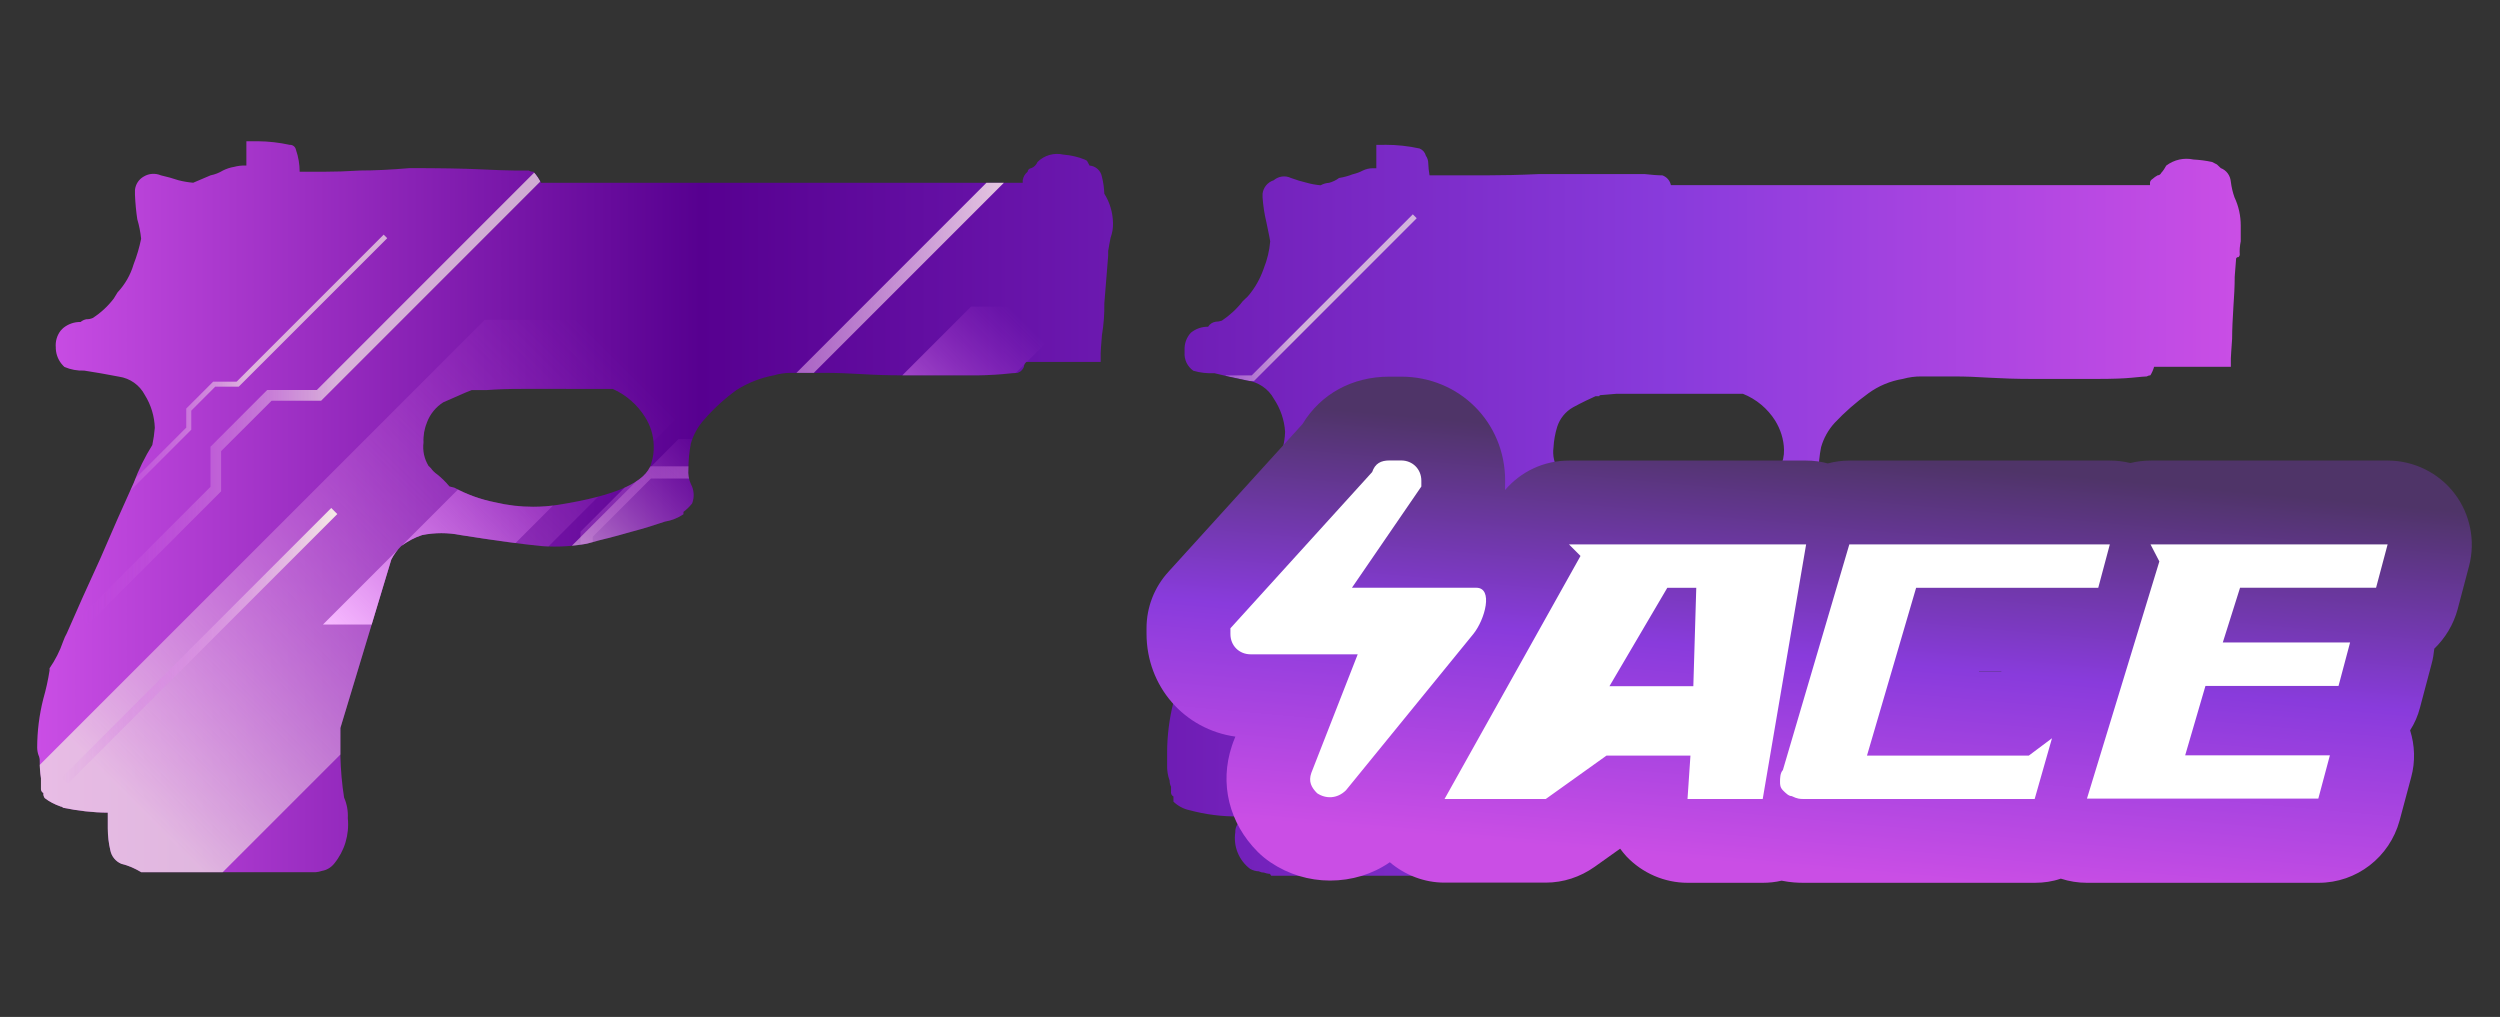 <?xml version="1.0" encoding="utf-8"?>
<!-- Generator: Adobe Illustrator 16.0.0, SVG Export Plug-In . SVG Version: 6.00 Build 0)  -->
<!DOCTYPE svg PUBLIC "-//W3C//DTD SVG 1.1//EN" "http://www.w3.org/Graphics/SVG/1.1/DTD/svg11.dtd">
<svg version="1.1" id="case1" xmlns="http://www.w3.org/2000/svg" xmlns:xlink="http://www.w3.org/1999/xlink" x="0px" y="0px"
	 width="88.5px" height="36px" viewBox="0 0 88.5 36" enable-background="new 0 0 88.5 36" xml:space="preserve">
<rect x="0" y="0" width="88.5" height="36" fill="#333333" stroke="none"/>
<linearGradient id="shape_1_" gradientUnits="userSpaceOnUse" x1="-74.304" y1="2979.106" x2="3.701" y2="2979.106" gradientTransform="matrix(1 0 0 1 75.62 -2961.106)">
	<stop  offset="0" style="stop-color:#CA4EE5"/>
	<stop  offset="0.301" style="stop-color:#570090"/>
	<stop  offset="0.742" style="stop-color:#893BDC"/>
	<stop  offset="1" style="stop-color:#CA4EE5"/>
</linearGradient>
<path id="shape" fill="url(#shape_1_)" d="M55.171,16.66c-0.147-0.245-0.218-0.535-0.177-0.821c0.013-0.249,0.058-0.495,0.131-0.731
	c0.096-0.297,0.298-0.544,0.568-0.693c0.32-0.174,0.589-0.299,0.789-0.389h0.131c0-0.027,0.029-0.042,0.087-0.042
	c0.026,0,0.204-0.016,0.526-0.044h0.002h4.471c0.472,0.188,0.871,0.521,1.142,0.95c0.192,0.312,0.306,0.669,0.313,1.035
	c0.005,0.209-0.041,0.417-0.131,0.605c-0.119,0.748-1.188,1.251-3.2,1.511c-0.759,0.119-1.53,0.092-2.274-0.086
	c-0.521-0.104-1.027-0.293-1.49-0.562l-0.141-0.043c-0.268-0.164-0.49-0.387-0.658-0.649h-0.086V16.66H55.171z M48.988,5.128h-0.266
	v0.828H48.59c-0.121,0-0.24,0.029-0.354,0.085c-0.105,0.057-0.229,0.1-0.354,0.129c-0.151,0.061-0.313,0.104-0.479,0.13
	C47.3,6.379,47.175,6.438,47.05,6.472c-0.104,0.006-0.207,0.035-0.299,0.087c-0.164-0.014-0.328-0.043-0.483-0.087
	C46.074,6.426,45.887,6.37,45.699,6.3c-0.201-0.097-0.438-0.064-0.608,0.08c-0.216,0.07-0.371,0.255-0.396,0.478v0.131
	c0.021,0.292,0.063,0.581,0.132,0.864c0.09,0.431,0.138,0.664,0.138,0.691c-0.027,0.326-0.104,0.646-0.225,0.95
	c-0.124,0.364-0.313,0.702-0.563,0.993l-0.181,0.172c-0.207,0.27-0.461,0.503-0.74,0.69c-0.069,0.026-0.146,0.04-0.225,0.041
	c-0.105,0.016-0.207,0.079-0.263,0.176c-0.226-0.003-0.44,0.072-0.614,0.215c-0.15,0.163-0.23,0.382-0.22,0.604v0.091
	c-0.019,0.256,0.1,0.5,0.309,0.648c0.241,0.071,0.492,0.1,0.743,0.086c0.354,0.088,0.729,0.174,1.146,0.258
	c0.401,0.048,0.769,0.291,0.964,0.651c0.229,0.345,0.37,0.747,0.396,1.164c-0.005,0.203-0.035,0.404-0.091,0.6
	c-0.088,0.145-0.305,0.62-0.655,1.427c-0.384,0.806-0.772,1.683-1.187,2.631c-0.438,0.949-0.816,1.813-1.136,2.593
	c-0.32,0.807-0.512,1.252-0.57,1.34v0.043h-0.055c0,0.026-0.088,0.351-0.26,0.949c-0.146,0.579-0.22,1.174-0.222,1.77v0.435
	c-0.007,0.19,0.022,0.39,0.089,0.563c-0.001,0.076,0.016,0.148,0.049,0.216v0.17c-0.012,0.069,0.023,0.146,0.086,0.176v0.183
	c0.154,0.147,0.354,0.258,0.568,0.302c0.57,0.153,1.162,0.229,1.754,0.221c0,0.088-0.018,0.176-0.047,0.262
	c-0.061,0.089-0.09,0.188-0.086,0.3c-0.075,0.495,0.125,0.991,0.525,1.295c0.096,0.052,0.198,0.082,0.307,0.086
	c0.055,0.028,0.113,0.043,0.176,0.043c0.071,0.026,0.145,0.044,0.219,0.046L44.998,31h6.141c0.094-0.008,0.182-0.023,0.268-0.041
	c0.16-0.037,0.313-0.113,0.438-0.219c0.316-0.502,0.479-1.09,0.438-1.686v-0.688c-0.087-0.634-0.159-1.125-0.22-1.47
	c-0.027-0.315-0.049-0.563-0.049-0.735v-0.17c0.023-0.021,0.041-0.054,0.049-0.086l1.756-5.976c0.078-0.195,0.216-0.361,0.395-0.477
	c0.256-0.164,0.537-0.281,0.834-0.348c0.447-0.086,0.908-0.086,1.355,0c0.922,0.199,1.856,0.313,2.8,0.348
	c0.528,0.039,1.06,0.01,1.579-0.086c0.613-0.145,1.139-0.287,1.578-0.432c0.373-0.125,0.754-0.229,1.141-0.301
	c0.234-0.037,0.461-0.133,0.657-0.266V18.25c0.106-0.109,0.211-0.223,0.308-0.346c0.146-0.113,0.117-0.33-0.09-0.647V16.74
	c0.002-0.306,0.031-0.61,0.09-0.909c0.092-0.322,0.256-0.617,0.482-0.863c0.359-0.381,0.756-0.729,1.182-1.037
	c0.361-0.267,0.781-0.443,1.229-0.517c0.215-0.06,0.438-0.09,0.656-0.088h1.141c0.412,0,0.834,0.016,1.271,0.045
	c0.469,0.027,0.965,0.043,1.49,0.043h2.322c0.557,0,0.964-0.016,1.229-0.043c0.293-0.029,0.469-0.045,0.525-0.045
	c0.04-0.023,0.084-0.037,0.131-0.041c0.057-0.094,0.102-0.195,0.131-0.3h2.717v-0.301c0-0.088,0.021-0.314,0.045-0.688
	c0-0.348,0.021-0.724,0.045-1.124c0.027-0.38,0.047-0.735,0.047-1.08c0.027-0.373,0.047-0.578,0.047-0.605c0-0.009,0-0.018,0-0.025
	c0.009-0.041,0.048-0.068,0.089-0.061c0.021-0.021,0.041-0.053,0.043-0.086c-0.013-0.158,0.003-0.317,0.034-0.473V7.98
	c0-0.344-0.074-0.683-0.221-0.994c-0.065-0.183-0.108-0.37-0.131-0.563c-0.021-0.212-0.152-0.395-0.354-0.472L78.48,5.822
	l-0.172-0.088c-0.22-0.047-0.438-0.076-0.658-0.087c-0.338-0.073-0.688,0.006-0.965,0.215c-0.052,0.093-0.104,0.18-0.179,0.26
	c-0.021,0.05-0.069,0.083-0.129,0.086c-0.063,0.035-0.125,0.079-0.183,0.131c-0.063,0.034-0.096,0.103-0.084,0.172v0.043H59.15
	c-0.032-0.162-0.149-0.294-0.307-0.348h-0.086c-0.091,0-0.271-0.015-0.527-0.043H54.46c-0.674,0.031-1.252,0.043-1.752,0.043h-2.103
	c-0.024-0.142-0.041-0.286-0.045-0.431c0-0.094-0.031-0.185-0.084-0.261c-0.029-0.115-0.109-0.21-0.222-0.257
	c-0.396-0.087-0.803-0.131-1.211-0.131C49.029,5.127,49.012,5.127,48.988,5.128 M17.53,17.783c-0.504-0.1-0.991-0.273-1.444-0.518
	L15.91,17.22c-0.131-0.157-0.277-0.303-0.439-0.431c-0.084-0.057-0.158-0.13-0.217-0.214l-0.088-0.087
	c-0.149-0.246-0.211-0.535-0.175-0.821c-0.012-0.251,0.033-0.502,0.13-0.733c0.111-0.285,0.312-0.528,0.569-0.692l0.789-0.346
	l0.219-0.087h0.526c0.35-0.029,0.762-0.042,1.229-0.042h1.531c0.586,0,1.157,0,1.711,0.002c0.471,0.211,0.866,0.557,1.139,0.993
	c0.19,0.297,0.297,0.641,0.307,0.992c0.011,0.22-0.018,0.439-0.086,0.648c-0.176,0.668-1.271,1.148-3.288,1.468
	c-0.298,0.047-0.597,0.07-0.896,0.07C18.42,17.941,17.968,17.887,17.53,17.783 M8.722,5v0.86H8.679
	c-0.131-0.003-0.26,0.012-0.387,0.046c-0.14,0.023-0.274,0.067-0.4,0.13c-0.135,0.083-0.283,0.14-0.438,0.171L6.839,6.469
	C6.664,6.454,6.488,6.425,6.316,6.38C6.113,6.313,5.907,6.254,5.698,6.208c-0.2-0.086-0.429-0.07-0.614,0.044
	C4.912,6.35,4.796,6.528,4.778,6.726v0.175C4.791,7.19,4.817,7.476,4.86,7.761c0.067,0.226,0.112,0.456,0.136,0.692
	C4.934,8.761,4.843,9.065,4.729,9.359C4.621,9.73,4.425,10.07,4.16,10.352l-0.131,0.214c-0.206,0.272-0.458,0.506-0.744,0.69
	c-0.069,0.032-0.144,0.046-0.219,0.044c-0.079,0.013-0.152,0.046-0.213,0.098c-0.225-0.004-0.443,0.072-0.617,0.215
	c-0.027,0.028-0.059,0.058-0.086,0.088c-0.133,0.17-0.195,0.385-0.175,0.601v0.04c0.011,0.228,0.103,0.442,0.262,0.605l0.044,0.043
	c0.221,0.095,0.46,0.139,0.7,0.129c0.378,0.058,0.789,0.129,1.226,0.214c0.395,0.056,0.736,0.298,0.92,0.65
	c0.219,0.35,0.34,0.752,0.353,1.163c-0.017,0.204-0.046,0.406-0.088,0.607c-0.265,0.424-0.484,0.873-0.659,1.34
	c-0.378,0.833-0.773,1.726-1.182,2.679c-0.438,0.951-0.832,1.83-1.184,2.642c-0.051,0.091-0.096,0.188-0.133,0.294
	c-0.115,0.338-0.277,0.654-0.48,0.949v0.08c-0.053,0.34-0.127,0.674-0.221,1c-0.143,0.564-0.216,1.145-0.217,1.727
	c0.001,0.09,0.016,0.18,0.045,0.264c0.032,0.066,0.048,0.146,0.045,0.217c-0.001,0.201,0.014,0.402,0.044,0.604v0.352
	c-0.009,0.068,0.025,0.145,0.087,0.172c-0.008,0.063,0.008,0.121,0.045,0.178c0.17,0.133,0.363,0.229,0.57,0.301
	c0.033,0.002,0.064,0.021,0.086,0.043c0.518,0.106,1.047,0.17,1.578,0.172v0.563c0.001,0.263,0.031,0.521,0.09,0.771
	c0.043,0.217,0.191,0.396,0.393,0.479C4.545,30.637,4.78,30.744,5,30.876h6.174c0.074-0.005,0.148-0.021,0.22-0.046
	c0.172-0.028,0.327-0.12,0.438-0.26c0.365-0.447,0.539-1.022,0.481-1.604c0.013-0.254-0.032-0.506-0.132-0.731
	c-0.076-0.483-0.119-0.979-0.131-1.469V25.77l1.801-5.959c0.089-0.179,0.208-0.338,0.348-0.478c0.227-0.17,0.479-0.306,0.746-0.392
	c0.449-0.09,0.911-0.09,1.359,0c1.257,0.199,2.221,0.328,2.893,0.392c0.527,0.039,1.057,0.008,1.576-0.086l0.482-0.131
	c0.351-0.08,0.73-0.189,1.141-0.304c0.41-0.106,0.789-0.229,1.141-0.347c0.235-0.037,0.459-0.127,0.656-0.26v-0.084
	c0.115-0.086,0.219-0.188,0.309-0.301c0.086-0.228,0.068-0.479-0.047-0.69c-0.074-0.162-0.103-0.341-0.087-0.519
	c0.001-0.305,0.031-0.607,0.087-0.906c0.092-0.321,0.258-0.618,0.483-0.864c0.339-0.388,0.72-0.735,1.138-1.037
	c0.402-0.255,0.85-0.43,1.317-0.517c0.185-0.055,0.375-0.085,0.567-0.088h1.271c0.377,0,0.799,0.016,1.27,0.044
	c0.471,0.029,0.951,0.044,1.451,0.044h2.323c0.409,0.006,0.817-0.009,1.226-0.044c0.263-0.028,0.438-0.044,0.527-0.044l0.086-0.043
	c0.061-0.044,0.105-0.103,0.133-0.171c0.002-0.067,0.034-0.129,0.086-0.172h2.631v-0.301c0-0.088,0.016-0.305,0.045-0.65
	c0.062-0.371,0.091-0.746,0.084-1.122c0.033-0.374,0.063-0.748,0.091-1.122c0.028-0.347,0.045-0.534,0.045-0.563V8.885
	c0.028-0.174,0.058-0.329,0.087-0.473c0.061-0.166,0.09-0.341,0.084-0.519c-0.006-0.366-0.111-0.725-0.307-1.036
	c-0.008-0.203-0.036-0.406-0.086-0.605c-0.041-0.215-0.221-0.376-0.438-0.391l-0.09-0.17l-0.086-0.045
	c-0.237-0.095-0.488-0.152-0.743-0.172c-0.332-0.078-0.682,0.02-0.923,0.261c-0.04,0.1-0.119,0.179-0.22,0.218
	c-0.069,0.007-0.123,0.06-0.131,0.129c-0.094,0.074-0.154,0.182-0.172,0.299V6.47h-17.05c-0.067-0.143-0.157-0.271-0.264-0.389
	c-0.062,0-0.121-0.015-0.175-0.044h-0.483c-0.263,0-0.685-0.019-1.271-0.045c-0.586-0.027-1.401-0.041-2.455-0.041
	c-0.672,0.057-1.252,0.085-1.752,0.085C12.287,6.066,11.85,6.08,11.44,6.08h-0.832c0-0.265-0.045-0.529-0.132-0.78
	c-0.02-0.104-0.113-0.179-0.219-0.172C9.884,5.046,9.504,5.003,9.121,5H8.722z"/>
<g>
	<defs>
		<path id="SVGID_1_" d="M55.171,16.66c-0.147-0.245-0.218-0.535-0.177-0.821c0.013-0.249,0.058-0.495,0.131-0.731
			c0.096-0.297,0.298-0.544,0.568-0.693c0.32-0.174,0.589-0.299,0.789-0.389h0.131c0-0.027,0.029-0.042,0.087-0.042
			c0.026,0,0.204-0.016,0.526-0.044h0.002h4.471c0.472,0.188,0.871,0.521,1.142,0.95c0.192,0.312,0.306,0.669,0.313,1.035
			c0.005,0.209-0.041,0.417-0.131,0.605c-0.119,0.748-1.188,1.251-3.2,1.511c-0.759,0.119-1.53,0.092-2.274-0.086
			c-0.521-0.104-1.027-0.293-1.49-0.562l-0.141-0.043c-0.268-0.164-0.49-0.387-0.658-0.649h-0.086V16.66H55.171z M48.988,5.128
			h-0.266v0.828H48.59c-0.121,0-0.24,0.029-0.354,0.085c-0.105,0.057-0.229,0.1-0.354,0.129c-0.151,0.061-0.313,0.104-0.479,0.13
			C47.3,6.379,47.175,6.438,47.05,6.472c-0.104,0.006-0.207,0.035-0.299,0.087c-0.164-0.014-0.328-0.043-0.483-0.087
			C46.074,6.426,45.887,6.37,45.699,6.3c-0.201-0.097-0.438-0.064-0.608,0.08c-0.216,0.07-0.371,0.255-0.396,0.478v0.131
			c0.021,0.292,0.063,0.581,0.132,0.864c0.09,0.431,0.138,0.664,0.138,0.691c-0.027,0.326-0.104,0.646-0.225,0.95
			c-0.124,0.364-0.313,0.702-0.563,0.993l-0.181,0.172c-0.207,0.27-0.461,0.503-0.74,0.69c-0.069,0.026-0.146,0.04-0.225,0.041
			c-0.105,0.016-0.207,0.079-0.263,0.176c-0.226-0.003-0.44,0.072-0.614,0.215c-0.15,0.163-0.23,0.382-0.22,0.604v0.091
			c-0.019,0.256,0.1,0.5,0.309,0.648c0.241,0.071,0.492,0.1,0.743,0.086c0.354,0.088,0.729,0.174,1.146,0.258
			c0.401,0.048,0.769,0.291,0.964,0.651c0.229,0.345,0.37,0.747,0.396,1.164c-0.005,0.203-0.035,0.404-0.091,0.6
			c-0.088,0.145-0.305,0.62-0.655,1.427c-0.384,0.806-0.772,1.683-1.187,2.631c-0.438,0.949-0.816,1.813-1.136,2.593
			c-0.32,0.807-0.512,1.252-0.57,1.34v0.043h-0.055c0,0.026-0.088,0.351-0.26,0.949c-0.146,0.579-0.22,1.174-0.222,1.77v0.435
			c-0.007,0.19,0.022,0.39,0.089,0.563c-0.001,0.076,0.016,0.148,0.049,0.216v0.17c-0.012,0.069,0.023,0.146,0.086,0.176v0.183
			c0.154,0.147,0.354,0.258,0.568,0.302c0.57,0.153,1.162,0.229,1.754,0.221c0,0.088-0.018,0.176-0.047,0.262
			c-0.061,0.089-0.09,0.188-0.086,0.3c-0.075,0.495,0.125,0.991,0.525,1.295c0.096,0.052,0.198,0.082,0.307,0.086
			c0.055,0.028,0.113,0.043,0.176,0.043c0.071,0.026,0.145,0.044,0.219,0.046L44.998,31h6.141c0.094-0.008,0.182-0.023,0.268-0.041
			c0.16-0.037,0.313-0.113,0.438-0.219c0.316-0.502,0.479-1.09,0.438-1.686v-0.688c-0.087-0.634-0.159-1.125-0.22-1.47
			c-0.027-0.315-0.049-0.563-0.049-0.735v-0.17c0.023-0.021,0.041-0.054,0.049-0.086l1.756-5.976
			c0.078-0.195,0.216-0.361,0.395-0.477c0.256-0.164,0.537-0.281,0.834-0.348c0.447-0.086,0.908-0.086,1.355,0
			c0.922,0.199,1.856,0.313,2.8,0.348c0.528,0.039,1.06,0.01,1.579-0.086c0.613-0.145,1.139-0.287,1.578-0.432
			c0.373-0.125,0.754-0.229,1.141-0.301c0.234-0.037,0.461-0.133,0.657-0.266V18.25c0.106-0.109,0.211-0.223,0.308-0.346
			c0.146-0.113,0.117-0.33-0.09-0.647V16.74c0.002-0.306,0.031-0.61,0.09-0.909c0.092-0.322,0.256-0.617,0.482-0.863
			c0.359-0.381,0.756-0.729,1.182-1.037c0.361-0.267,0.781-0.443,1.229-0.517c0.215-0.06,0.438-0.09,0.656-0.088h1.141
			c0.412,0,0.834,0.016,1.271,0.045c0.469,0.027,0.965,0.043,1.49,0.043h2.322c0.557,0,0.964-0.016,1.229-0.043
			c0.293-0.029,0.469-0.045,0.525-0.045c0.04-0.023,0.084-0.037,0.131-0.041c0.057-0.094,0.102-0.195,0.131-0.3h2.717v-0.301
			c0-0.088,0.021-0.314,0.045-0.688c0-0.348,0.021-0.724,0.045-1.124c0.027-0.38,0.047-0.735,0.047-1.08
			c0.027-0.373,0.047-0.578,0.047-0.605c0-0.009,0-0.018,0-0.025c0.009-0.041,0.048-0.068,0.089-0.061
			c0.021-0.021,0.041-0.053,0.043-0.086c-0.013-0.158,0.003-0.317,0.034-0.473V7.98c0-0.344-0.074-0.683-0.221-0.994
			c-0.065-0.183-0.108-0.37-0.131-0.563c-0.021-0.212-0.152-0.395-0.354-0.472L78.48,5.822l-0.172-0.088
			c-0.22-0.047-0.438-0.076-0.658-0.087c-0.338-0.073-0.688,0.006-0.965,0.215c-0.052,0.093-0.104,0.18-0.179,0.26
			c-0.021,0.05-0.069,0.083-0.129,0.086c-0.063,0.035-0.125,0.079-0.183,0.131c-0.063,0.034-0.096,0.103-0.084,0.172v0.043H59.15
			c-0.032-0.162-0.149-0.294-0.307-0.348h-0.086c-0.091,0-0.271-0.015-0.527-0.043H54.46c-0.674,0.031-1.252,0.043-1.752,0.043
			h-2.103c-0.024-0.142-0.041-0.286-0.045-0.431c0-0.094-0.031-0.185-0.084-0.261c-0.029-0.115-0.109-0.21-0.222-0.257
			c-0.396-0.087-0.803-0.131-1.211-0.131C49.029,5.127,49.012,5.127,48.988,5.128 M17.53,17.783c-0.504-0.1-0.991-0.273-1.444-0.518
			L15.91,17.22c-0.131-0.157-0.277-0.303-0.439-0.431c-0.084-0.057-0.158-0.13-0.217-0.214l-0.088-0.087
			c-0.149-0.246-0.211-0.535-0.175-0.821c-0.012-0.251,0.033-0.502,0.13-0.733c0.111-0.285,0.312-0.528,0.569-0.692l0.789-0.346
			l0.219-0.087h0.526c0.35-0.029,0.762-0.042,1.229-0.042h1.531c0.586,0,1.157,0,1.711,0.002c0.471,0.211,0.866,0.557,1.139,0.993
			c0.19,0.297,0.297,0.641,0.307,0.992c0.011,0.22-0.018,0.439-0.086,0.648c-0.176,0.668-1.271,1.148-3.288,1.468
			c-0.298,0.047-0.597,0.07-0.896,0.07C18.42,17.941,17.968,17.887,17.53,17.783 M8.722,5v0.86H8.679
			c-0.131-0.003-0.26,0.012-0.387,0.046c-0.14,0.023-0.274,0.067-0.4,0.13c-0.135,0.083-0.283,0.14-0.438,0.171L6.839,6.469
			C6.664,6.454,6.488,6.425,6.316,6.38C6.113,6.313,5.907,6.254,5.698,6.208c-0.2-0.086-0.429-0.07-0.614,0.044
			C4.912,6.35,4.796,6.528,4.778,6.726v0.175C4.791,7.19,4.817,7.476,4.86,7.761c0.067,0.226,0.112,0.456,0.136,0.692
			C4.934,8.761,4.843,9.065,4.729,9.359C4.621,9.73,4.425,10.07,4.16,10.352l-0.131,0.214c-0.206,0.272-0.458,0.506-0.744,0.69
			c-0.069,0.032-0.144,0.046-0.219,0.044c-0.079,0.013-0.152,0.046-0.213,0.098c-0.225-0.004-0.443,0.072-0.617,0.215
			c-0.027,0.028-0.059,0.058-0.086,0.088c-0.133,0.17-0.195,0.385-0.175,0.601v0.04c0.011,0.228,0.103,0.442,0.262,0.605
			l0.044,0.043c0.221,0.095,0.46,0.139,0.7,0.129c0.378,0.058,0.789,0.129,1.226,0.214c0.395,0.056,0.736,0.298,0.92,0.65
			c0.219,0.35,0.34,0.752,0.353,1.163c-0.017,0.204-0.046,0.406-0.088,0.607c-0.265,0.424-0.484,0.873-0.659,1.34
			c-0.378,0.833-0.773,1.726-1.182,2.679c-0.438,0.951-0.832,1.83-1.184,2.642c-0.051,0.091-0.096,0.188-0.133,0.294
			c-0.115,0.338-0.277,0.654-0.48,0.949v0.08c-0.053,0.34-0.127,0.674-0.221,1c-0.143,0.564-0.216,1.145-0.217,1.727
			c0.001,0.09,0.016,0.18,0.045,0.264c0.032,0.066,0.048,0.146,0.045,0.217c-0.001,0.201,0.014,0.402,0.044,0.604v0.352
			c-0.009,0.068,0.025,0.145,0.087,0.172c-0.008,0.063,0.008,0.121,0.045,0.178c0.17,0.133,0.363,0.229,0.57,0.301
			c0.033,0.002,0.064,0.021,0.086,0.043c0.518,0.106,1.047,0.17,1.578,0.172v0.563c0.001,0.263,0.031,0.521,0.09,0.771
			c0.043,0.217,0.191,0.396,0.393,0.479C4.545,30.637,4.78,30.744,5,30.876h6.174c0.074-0.005,0.148-0.021,0.22-0.046
			c0.172-0.028,0.327-0.12,0.438-0.26c0.365-0.447,0.539-1.022,0.481-1.604c0.013-0.254-0.032-0.506-0.132-0.731
			c-0.076-0.483-0.119-0.979-0.131-1.469V25.77l1.801-5.959c0.089-0.179,0.208-0.338,0.348-0.478
			c0.227-0.17,0.479-0.306,0.746-0.392c0.449-0.09,0.911-0.09,1.359,0c1.257,0.199,2.221,0.328,2.893,0.392
			c0.527,0.039,1.057,0.008,1.576-0.086l0.482-0.131c0.351-0.08,0.73-0.189,1.141-0.304c0.41-0.106,0.789-0.229,1.141-0.347
			c0.235-0.037,0.459-0.127,0.656-0.26v-0.084c0.115-0.086,0.219-0.188,0.309-0.301c0.086-0.228,0.068-0.479-0.047-0.69
			c-0.074-0.162-0.103-0.341-0.087-0.519c0.001-0.305,0.031-0.607,0.087-0.906c0.092-0.321,0.258-0.618,0.483-0.864
			c0.339-0.388,0.72-0.735,1.138-1.037c0.402-0.255,0.85-0.43,1.317-0.517c0.185-0.055,0.375-0.085,0.567-0.088h1.271
			c0.377,0,0.799,0.016,1.27,0.044c0.471,0.029,0.951,0.044,1.451,0.044h2.323c0.409,0.006,0.817-0.009,1.226-0.044
			c0.263-0.028,0.438-0.044,0.527-0.044l0.086-0.043c0.061-0.044,0.105-0.103,0.133-0.171c0.002-0.067,0.034-0.129,0.086-0.172
			h2.631v-0.301c0-0.088,0.016-0.305,0.045-0.65c0.062-0.371,0.091-0.746,0.084-1.122c0.033-0.374,0.063-0.748,0.091-1.122
			c0.028-0.347,0.045-0.534,0.045-0.563V8.885c0.028-0.174,0.058-0.329,0.087-0.473c0.061-0.166,0.09-0.341,0.084-0.519
			c-0.006-0.366-0.111-0.725-0.307-1.036c-0.008-0.203-0.036-0.406-0.086-0.605c-0.041-0.215-0.221-0.376-0.438-0.391l-0.09-0.17
			l-0.086-0.045c-0.237-0.095-0.488-0.152-0.743-0.172c-0.332-0.078-0.682,0.02-0.923,0.261c-0.04,0.1-0.119,0.179-0.22,0.218
			c-0.069,0.007-0.123,0.06-0.131,0.129c-0.094,0.074-0.154,0.182-0.172,0.299V6.47h-17.05c-0.067-0.143-0.157-0.271-0.264-0.389
			c-0.062,0-0.121-0.015-0.175-0.044h-0.483c-0.263,0-0.685-0.019-1.271-0.045c-0.586-0.027-1.401-0.041-2.455-0.041
			c-0.672,0.057-1.252,0.085-1.752,0.085C12.287,6.066,11.85,6.08,11.44,6.08h-0.832c0-0.265-0.045-0.529-0.132-0.78
			c-0.02-0.104-0.113-0.179-0.219-0.172C9.884,5.046,9.504,5.003,9.121,5H8.722z"/>
	</defs>
	<clipPath id="SVGID_2_">
		<use xlink:href="#SVGID_1_"  overflow="visible"/>
	</clipPath>
	<g clip-path="url(#SVGID_2_)">
		<g opacity="0.7">
			
				<linearGradient id="SVGID_3_" gradientUnits="userSpaceOnUse" x1="-558.535" y1="178.094" x2="-538.933" y2="178.094" gradientTransform="matrix(1 0 0 1 561.38 -165.621)">
				<stop  offset="0" style="stop-color:#CA4EE5;stop-opacity:0"/>
				<stop  offset="0.462" style="stop-color:#F6EBE6"/>
			</linearGradient>
			<polygon fill="url(#SVGID_3_)" points="3.111,22.108 2.845,21.842 7.451,17.233 7.451,15.815 9.457,13.807 11.214,13.807 
				22.182,2.838 22.447,3.104 11.369,14.185 9.615,14.185 7.828,15.969 7.828,17.392 			"/>
		</g>
		<g opacity="0.7">
			
				<linearGradient id="SVGID_4_" gradientUnits="userSpaceOnUse" x1="-521.42" y1="178.218" x2="-511.228" y2="178.218" gradientTransform="matrix(1 0 0 1 561.38 -165.621)">
				<stop  offset="0" style="stop-color:#CA4EE5;stop-opacity:0"/>
				<stop  offset="0.575" style="stop-color:#F6EBE6"/>
			</linearGradient>
			<polygon fill="url(#SVGID_4_)" points="40.098,17.606 39.96,17.466 42.355,15.071 42.355,14.334 43.398,13.289 44.311,13.289 
				50.014,7.587 50.152,7.725 44.393,13.485 43.479,13.485 42.551,14.413 42.551,15.151 			"/>
		</g>
		<g>
			
				<linearGradient id="SVGID_5_" gradientUnits="userSpaceOnUse" x1="-546.144" y1="180.588" x2="-523.536" y2="180.588" gradientTransform="matrix(1 0 0 1 561.38 -165.621)">
				<stop  offset="0" style="stop-color:#CA4EE5;stop-opacity:0"/>
				<stop  offset="1" style="stop-color:#F6EBE6"/>
			</linearGradient>
			<polygon fill="url(#SVGID_5_)" points="15.541,26.079 15.236,25.772 20.549,20.458 20.549,18.821 22.863,16.508 24.886,16.508 
				37.535,3.854 37.844,4.164 25.068,16.94 23.044,16.94 20.983,19.001 20.983,20.64 			"/>
		</g>
		<g opacity="0.7">
			
				<linearGradient id="SVGID_6_" gradientUnits="userSpaceOnUse" x1="-558.937" y1="179.481" x2="-547.672" y2="179.481" gradientTransform="matrix(1 0 0 1 561.38 -165.621)">
				<stop  offset="0" style="stop-color:#CA4EE5;stop-opacity:0"/>
				<stop  offset="0.559" style="stop-color:#F6EBE6"/>
			</linearGradient>
			<polygon fill="url(#SVGID_6_)" points="2.569,19.413 2.443,19.286 6.593,15.137 6.593,14.463 7.545,13.511 8.377,13.511 
				13.582,8.306 13.708,8.432 8.451,13.688 7.618,13.688 6.771,14.537 6.771,15.211 			"/>
		</g>
		<g>
			
				<linearGradient id="SVGID_7_" gradientUnits="userSpaceOnUse" x1="-580.602" y1="183.082" x2="-569.337" y2="183.082" gradientTransform="matrix(1 0 0 1 561.38 -165.621)">
				<stop  offset="0" style="stop-color:#CA4EE5;stop-opacity:0"/>
				<stop  offset="1" style="stop-color:#F6EBE6"/>
			</linearGradient>
			<polygon fill="url(#SVGID_7_)" points="-19.096,23.015 -19.222,22.888 -15.073,18.737 -15.073,18.065 -14.12,17.112 
				-13.288,17.112 -8.083,11.907 -7.957,12.032 -13.214,17.291 -14.047,17.291 -14.894,18.139 -14.894,18.813 			"/>
		</g>
		
			<linearGradient id="SVGID_8_" gradientUnits="userSpaceOnUse" x1="-567.526" y1="179.377" x2="-580.925" y2="192.776" gradientTransform="matrix(1 0 0 1 561.38 -165.621)">
			<stop  offset="0" style="stop-color:#CA4EE5;stop-opacity:0"/>
			<stop  offset="1" style="stop-color:#F6EBE6"/>
		</linearGradient>
		<polygon fill="url(#SVGID_8_)" points="-7.082,12.649 -20.78,26.349 -16.7,26.349 -3.016,12.665 		"/>
		
			<linearGradient id="SVGID_9_" gradientUnits="userSpaceOnUse" x1="-563.332" y1="179.377" x2="-578.002" y2="194.046" gradientTransform="matrix(1 0 0 1 561.38 -165.621)">
			<stop  offset="0" style="stop-color:#CA4EE5;stop-opacity:0"/>
			<stop  offset="1" style="stop-color:#F6EBE6"/>
		</linearGradient>
		<polygon fill="url(#SVGID_9_)" points="-4.925,13.196 -18.623,26.894 -11.561,26.894 2.123,13.211 		"/>
		
			<linearGradient id="SVGID_10_" gradientUnits="userSpaceOnUse" x1="-539.894" y1="177.76" x2="-561.236" y2="199.101" gradientTransform="matrix(1 0 0 1 561.38 -165.621)">
			<stop  offset="0" style="stop-color:#CA4EE5;stop-opacity:0"/>
			<stop  offset="0.774" style="stop-color:#F6EBE6"/>
		</linearGradient>
		<polygon opacity="0.7" fill="url(#SVGID_10_)" enable-background="new    " points="17.161,11.323 -2.767,31.251 7.508,31.251 
			27.416,11.345 		"/>
		
			<linearGradient id="SVGID_11_" gradientUnits="userSpaceOnUse" x1="-535.703" y1="181.477" x2="-543.874" y2="189.647" gradientTransform="matrix(1 0 0 1 561.38 -165.621)">
			<stop  offset="0" style="stop-color:#CA4EE5;stop-opacity:0"/>
			<stop  offset="0.672" style="stop-color:#F6EBE6"/>
		</linearGradient>
		<polygon opacity="0.7" fill="url(#SVGID_11_)" enable-background="new    " points="24.021,15.543 16.391,23.173 20.324,23.173 
			27.947,15.551 		"/>
		
			<linearGradient id="SVGID_12_" gradientUnits="userSpaceOnUse" x1="-525.348" y1="176.787" x2="-533.52" y2="184.959" gradientTransform="matrix(1 0 0 1 561.38 -165.621)">
			<stop  offset="0" style="stop-color:#CA4EE5;stop-opacity:0"/>
			<stop  offset="0.769" style="stop-color:#F6B8FF"/>
		</linearGradient>
		<polygon fill="url(#SVGID_12_)" points="34.375,10.854 26.744,18.485 30.679,18.485 38.301,10.862 		"/>
		
			<linearGradient id="SVGID_13_" gradientUnits="userSpaceOnUse" x1="-540.661" y1="180.41" x2="-548.832" y2="188.582" gradientTransform="matrix(1 0 0 1 561.38 -165.621)">
			<stop  offset="0" style="stop-color:#CA4EE5;stop-opacity:0"/>
			<stop  offset="1" style="stop-color:#F6B8FF"/>
		</linearGradient>
		<polygon fill="url(#SVGID_13_)" points="19.063,14.478 11.433,22.108 15.366,22.108 22.989,14.485 		"/>
		<g>
			
				<linearGradient id="SVGID_14_" gradientUnits="userSpaceOnUse" x1="-559.194" y1="188.482" x2="-549.439" y2="188.482" gradientTransform="matrix(1 0 0 1 561.38 -165.621)">
				<stop  offset="0" style="stop-color:#CA4EE5;stop-opacity:0"/>
				<stop  offset="1" style="stop-color:#F6EBE6"/>
			</linearGradient>
			<polygon fill="url(#SVGID_14_)" points="2.401,27.739 2.186,27.526 11.726,17.983 11.941,18.198 			"/>
		</g>
	</g>
</g>
<linearGradient id="shape2_2_" gradientUnits="userSpaceOnUse" x1="64.473" y1="16.051" x2="63.14" y2="30.718">
	<stop  offset="0" style="stop-color:#4F3468"/>
	<stop  offset="0.489" style="stop-color:#893BDC"/>
	<stop  offset="1" style="stop-color:#CA4EE5"/>
</linearGradient>
<path id="shape2_1_" fill="url(#shape2_2_)" d="M73.875,31.251c-0.313,0-0.625-0.05-0.922-0.147
	c-0.299,0.104-0.607,0.147-0.922,0.147h-8.192c-0.187,0-0.44-0.009-0.771-0.075c-0.219,0.051-0.438,0.075-0.664,0.075H59.74
	c-0.815,0-1.604-0.342-2.166-0.937c-0.078-0.086-0.149-0.174-0.221-0.271l-0.908,0.646c-0.504,0.356-1.102,0.556-1.727,0.556h-3.584
	c-0.717,0-1.4-0.269-1.934-0.722c-0.617,0.427-1.354,0.649-2.115,0.649c-0.75,0-1.479-0.222-2.104-0.642
	c-0.164-0.11-0.315-0.233-0.453-0.37c-1.021-1.021-1.363-2.423-0.92-3.753l0.044-0.129l0.08-0.202
	c-1.801-0.254-3.145-1.769-3.145-3.646V22.24c0-0.741,0.274-1.45,0.773-1.996l4.748-5.232c0.646-1.069,1.763-1.679,3.08-1.679h0.41
	c2.063,0,3.684,1.618,3.684,3.684c0,0-0.001,0.289-0.004,0.331c0.557-0.653,1.373-1.044,2.261-1.044h8.397
	c0.262,0,0.519,0.034,0.769,0.101c0.25-0.067,0.509-0.101,0.771-0.101h9.219c0.242,0,0.48,0.029,0.719,0.087
	c0.23-0.058,0.479-0.087,0.72-0.087h8.396c0.918,0,1.798,0.433,2.354,1.159c0.563,0.726,0.753,1.689,0.521,2.573L87,21.568
	c-0.146,0.541-0.438,1.02-0.826,1.395c-0.02,0.188-0.047,0.372-0.1,0.555l-0.408,1.537c-0.072,0.282-0.189,0.551-0.348,0.799
	c0.168,0.532,0.188,1.109,0.039,1.656l-0.412,1.539c-0.353,1.296-1.521,2.202-2.865,2.202H73.875z M70.837,23.782l0.019-0.009
	h-0.799l-0.002,0.009H70.837z"/>
<path id="ACE" fill="#FFFFFF" d="M48.063,23.163h-3.789c-0.409,0-0.717-0.308-0.717-0.718c0-0.104,0-0.104,0-0.204l5.018-5.531
	c0.104-0.307,0.312-0.41,0.614-0.41h0.41c0.408,0,0.717,0.308,0.717,0.717c0,0.102,0,0.205,0,0.205l-2.457,3.584h4.4
	c0.615,0,0.311,1.127-0.104,1.639l-4.508,5.531c-0.312,0.308-0.717,0.308-1.021,0.104c-0.205-0.206-0.312-0.41-0.205-0.719
	L48.063,23.163L48.063,23.163L48.063,23.163z M55.541,19.271l0.409,0.41l-4.813,8.603h3.584l2.149-1.536h2.972l-0.104,1.536H62.4
	l1.537-9.013H55.541L55.541,19.271z M60.048,20.809l-0.104,3.482h-2.969l2.047-3.482H60.048L60.048,20.809z M63.839,28.284h8.188
	l0.613-2.15l-0.82,0.614h-5.729l1.74-5.941h6.447l0.41-1.535h-9.222l-2.352,7.988c-0.101,0.104-0.101,0.309-0.101,0.409
	c0,0.103,0,0.205,0.104,0.31c0.104,0.105,0.205,0.203,0.308,0.203C63.632,28.284,63.734,28.284,63.839,28.284L63.839,28.284
	L63.839,28.284z M76.128,19.271l0.313,0.604l-2.563,8.396h8.19l0.41-1.532h-5.123l0.718-2.458h4.711l0.409-1.537h-4.506l0.611-1.938
	h4.815l0.409-1.535H76.128L76.128,19.271z"/>
</svg>
